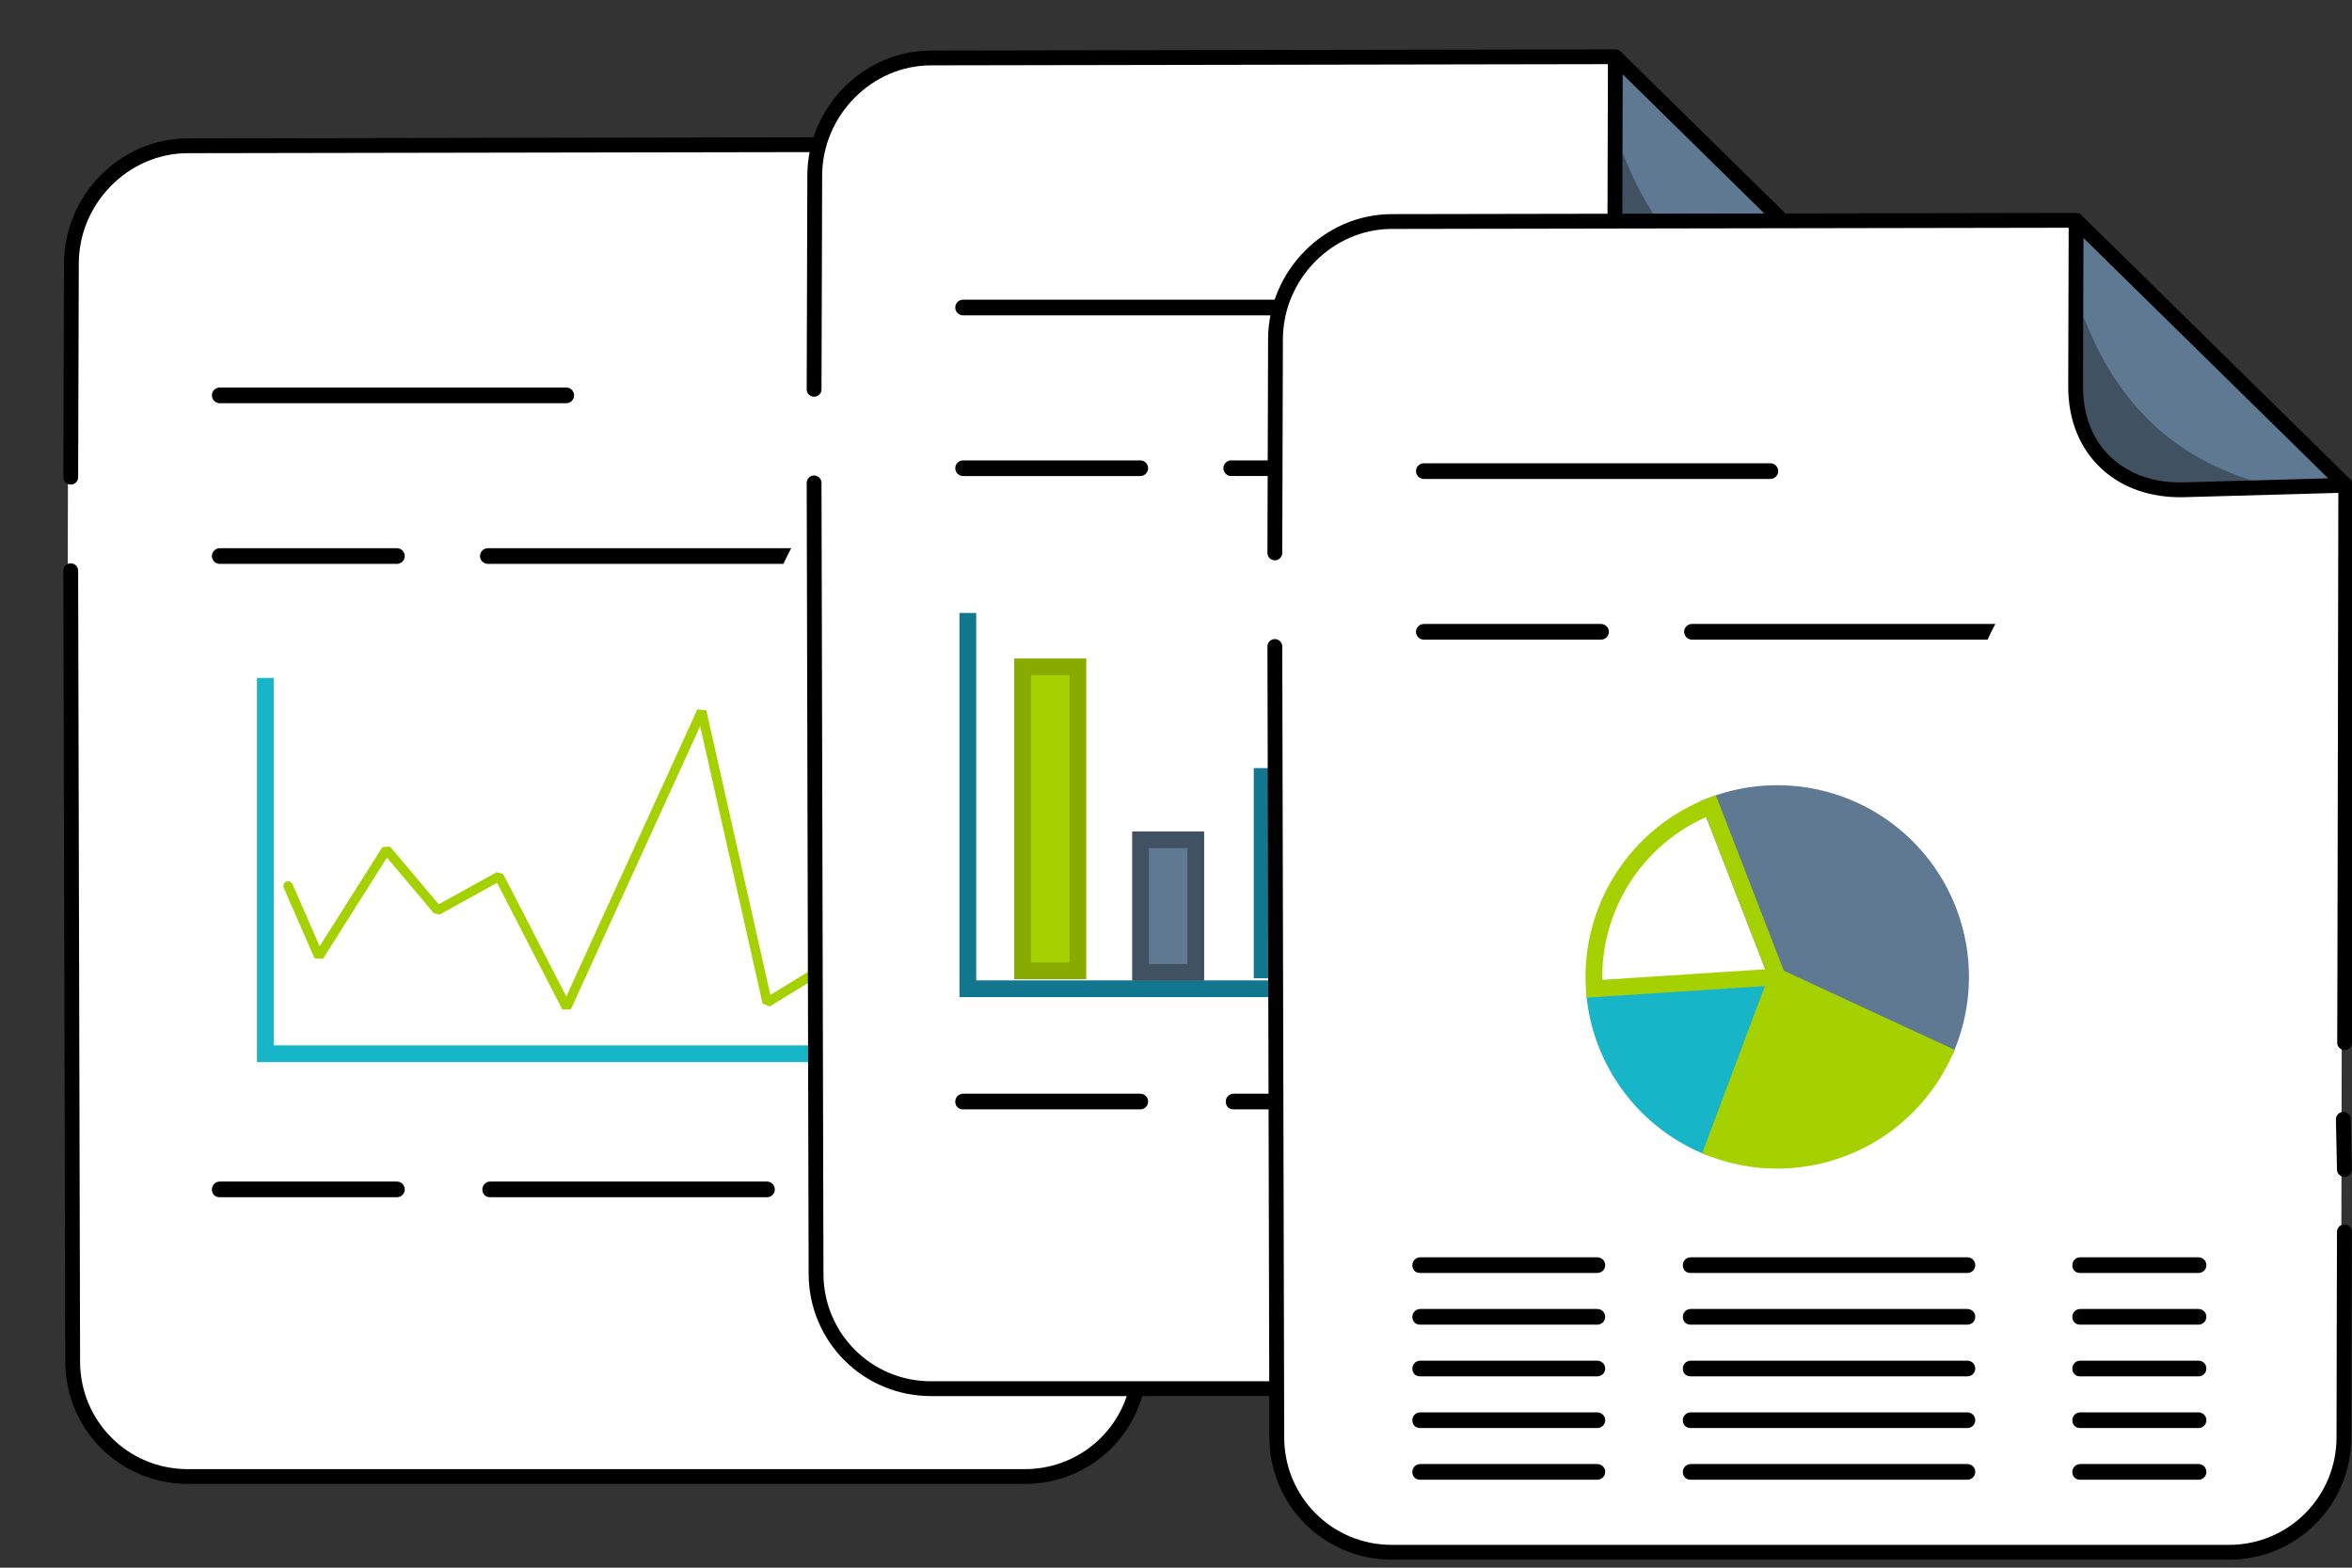 <?xml version="1.0" encoding="UTF-8" standalone="no"?>
<!-- Generator: Adobe Illustrator 24.3.0, SVG Export Plug-In . SVG Version: 6.00 Build 0)  -->

<svg
   xmlns:dc="http://purl.org/dc/elements/1.1/"
   xmlns:cc="http://creativecommons.org/ns#"
   xmlns:rdf="http://www.w3.org/1999/02/22-rdf-syntax-ns#"
   xmlns:svg="http://www.w3.org/2000/svg"
   xmlns="http://www.w3.org/2000/svg"
   xmlns:sodipodi="http://sodipodi.sourceforge.net/DTD/sodipodi-0.dtd"
   xmlns:inkscape="http://www.inkscape.org/namespaces/inkscape"
   version="1.1"
   id="Capa_1"
   x="0px"
   y="0px"
   viewBox="0 0 300 200"
   style="enable-background:new 0 0 300 200;"
   xml:space="preserve"
   sodipodi:docname="report.svg"
   inkscape:version="0.92.5 (2060ec1f9f, 2020-04-08)"><rect x="0" y="0" width="300" height="200" fill="#333333" stroke="none"/><defs
   id="defs1142" /><sodipodi:namedview
   pagecolor="#ffffff"
   bordercolor="#666666"
   borderopacity="1"
   objecttolerance="10"
   gridtolerance="10"
   guidetolerance="10"
   inkscape:pageopacity="0"
   inkscape:pageshadow="2"
   inkscape:window-width="1920"
   inkscape:window-height="1027"
   id="namedview1140"
   showgrid="false"
   inkscape:zoom="3.0087394"
   inkscape:cx="83.202756"
   inkscape:cy="50.89218"
   inkscape:window-x="0"
   inkscape:window-y="27"
   inkscape:window-maximized="1"
   inkscape:current-layer="g2124" />
<style
   type="text/css"
   id="style1039">
	.st0{fill:#5F7993;}
	.st1{fill:#17B5C8;}
	.st2{fill:#11828F;}
	.st3{fill:#405162;}
	.st4{fill:#A6D100;}
	.st5{fill:#89AB00;}
	.st6{fill:#FFFFFF;}
	.st7{fill:none;stroke:#17B5C8;stroke-width:2;stroke-miterlimit:10;}
</style>

<path
   style="opacity:1;fill:#ffffff;fill-opacity:1;fill-rule:nonzero;stroke:none;stroke-width:1.89;stroke-linecap:round;stroke-linejoin:round;stroke-miterlimit:4;stroke-dasharray:none;stroke-dashoffset:0;stroke-opacity:1"
   d="m 23.547,19.394 87.293,-0.154 -0.058,21.21 c -0.022,8.121 5.712,13.393 13.83,13.166 l 20.626,-0.577 -0.233,121.468 c -0.016,8.121 -6.538,14.659 -14.659,14.659 H 23.547 c -8.121,0 -14.649,-6.538 -14.659,-14.659 l -0.249,-100.899 0.083,-39.224 C 8.74,26.263 15.427,19.408 23.547,19.394 Z"
   id="rect2590-7"
   inkscape:connector-curvature="0"
   sodipodi:nodetypes="ccsscsssscssc" /><path
   style="fill:#5f7993"
   inkscape:connector-curvature="0"
   id="path2438"
   d="m 145.122,52.245 h -20.1 c -7.6,0 -13.8,-6.2 -13.8,-13.8 v -20"
   class="st0" /><path
   style="fill:#405162"
   inkscape:connector-curvature="0"
   id="path2438-3"
   d="m 136.825,52.505 -11.645,-0.166 c -7.599,-0.108 -14.61,-6.243 -13.8,-13.8 l 0.829,-7.731 c 4.063,10.585 11.29,18.61 24.616,21.697 z"
   class="st0"
   sodipodi:nodetypes="csscc" /><path
   inkscape:connector-curvature="0"
   id="path2446"
   d="m 28.028,51.439 h 44.2 c 0.5,0 1,-0.4 1,-1 0,-0.5 -0.4,-1 -1,-1 h -44.2 c -0.5,0 -1,0.4 -1,1 0,0.6 0.5,1 1,1 z" /><path
   inkscape:connector-curvature="0"
   id="path2452"
   d="m 28.028,71.939 h 22.6 c 0.5,0 1,-0.4 1,-1 0,-0.5 -0.4,-1 -1,-1 h -22.6 c -0.5,0 -1,0.4 -1,1 0,0.6 0.5,1 1,1 z" /><path
   inkscape:connector-curvature="0"
   id="path2454"
   d="m 50.628,150.739 h -22.6 c -0.5,0 -1,0.4 -1,1 0,0.6 0.4,1 1,1 h 22.6 c 0.5,0 1,-0.4 1,-1 0,-0.6 -0.5,-1 -1,-1 z" /><path
   inkscape:connector-curvature="0"
   id="path2456"
   d="m 97.828,150.739 h -35.3 c -0.5,0 -1,0.4 -1,1 0,0.6 0.4,1 1,1 h 35.3 c 0.5,0 1,-0.4 1,-1 0,-0.6 -0.5,-1 -1,-1 z" /><path
   inkscape:connector-curvature="0"
   id="path2458"
   d="m 125.428,150.739 h -15.1 c -0.5,0 -1,0.4 -1,1 0,0.6 0.4,1 1,1 h 15.1 c 0.5,0 1,-0.4 1,-1 0,-0.6 -0.5,-1 -1,-1 z" /><path
   inkscape:connector-curvature="0"
   id="path2512"
   d="m 100.928,69.939 h -38.7 c -0.5,0 -1,0.4 -1,1 0,0.5 0.4,1 1,1 h 37.7 c 0.3,-0.6 0.6,-1.3 1,-2 z" /><path
   style="opacity:1;fill:none;fill-opacity:1;fill-rule:nonzero;stroke:#000000;stroke-width:1.89;stroke-linecap:round;stroke-linejoin:round;stroke-miterlimit:4;stroke-dasharray:none;stroke-dashoffset:0;stroke-opacity:1"
   d="m 9.022,60.876 0.083,-27.287 C 9.13,25.468 15.808,18.613 23.929,18.599 v 0 l 87.293,-0.154 -0.058,21.21 c -0.022,8.121 5.712,13.393 13.83,13.166 l 20.626,-0.577 -0.117,60.734 -0.029,10.375 m -0.166,9.782 0.137,6.396 m 0,7.958 -0.029,11.039 -0.029,15.183 c -0.016,8.121 -6.538,14.659 -14.659,14.659 H 23.929 c -8.121,0 -14.649,-6.538 -14.659,-14.659 L 9.022,72.813"
   id="rect2590"
   inkscape:connector-curvature="0"
   sodipodi:nodetypes="cssccsscccccccssssc" /><path
   style="fill:none;stroke:#000000;stroke-width:1.89;stroke-linecap:butt;stroke-linejoin:miter;stroke-miterlimit:4;stroke-dasharray:none;stroke-opacity:1"
   d="m 111.222,18.445 c 34.397,33.8 34.397,33.8 34.397,33.8 v 0 0"
   id="path2595"
   inkscape:connector-curvature="0" /><path
   style="fill:none;stroke:#17b5c8;stroke-width:2.135;stroke-linecap:butt;stroke-linejoin:miter;stroke-miterlimit:4;stroke-dasharray:none;stroke-opacity:1"
   d="M 33.843,86.486 V 134.43 H 113.749"
   id="path1913"
   inkscape:connector-curvature="0" /><path
   style="fill:none;stroke:#a6d100;stroke-width:1.21px;stroke-linecap:round;stroke-linejoin:bevel;stroke-opacity:1"
   d="m 36.754,113.036 3.917,8.975 8.617,-13.617 6.528,7.737 7.834,-4.333 8.617,16.712 17.235,-37.756 8.356,37.137 14.623,-8.975"
   id="path1915"
   inkscape:connector-curvature="0" /><path
   style="opacity:1;fill:#ffffff;fill-opacity:1;fill-rule:nonzero;stroke:none;stroke-width:1.89;stroke-linecap:round;stroke-linejoin:round;stroke-miterlimit:4;stroke-dasharray:none;stroke-dashoffset:0;stroke-opacity:1"
   d="m 118.365,8.187 87.293,-0.154 -0.058,21.21 c -0.022,8.121 5.712,13.393 13.83,13.166 l 20.626,-0.577 -0.233,121.468 c -0.016,8.121 -6.538,14.659 -14.659,14.659 H 118.365 c -8.121,0 -14.649,-6.538 -14.659,-14.659 L 103.457,62.401 103.54,23.177 C 103.558,15.056 110.244,8.201 118.365,8.187 Z"
   id="rect2590-7-3"
   inkscape:connector-curvature="0"
   sodipodi:nodetypes="ccsscsssscssc" /><path
   style="fill:#5f7993"
   inkscape:connector-curvature="0"
   id="path2438-6"
   d="m 239.94,41.037 h -20.1 c -7.6,0 -13.8,-6.2 -13.8,-13.8 v -20"
   class="st0" /><path
   style="fill:#405162"
   inkscape:connector-curvature="0"
   id="path2438-3-7"
   d="m 231.642,41.298 -11.645,-0.166 c -7.599,-0.108 -14.61,-6.243 -13.8,-13.8 l 0.829,-7.731 c 4.063,10.585 11.29,18.61 24.616,21.697 z"
   class="st0"
   sodipodi:nodetypes="csscc" /><path
   inkscape:connector-curvature="0"
   id="path2446-5"
   d="m 122.845,40.232 h 44.2 c 0.5,0 1,-0.4 1,-1 0,-0.5 -0.4,-1 -1,-1 h -44.2 c -0.5,0 -1,0.4 -1,1 0,0.6 0.5,1 1,1 z" /><path
   inkscape:connector-curvature="0"
   id="path2452-3"
   d="m 122.845,60.732 h 22.6 c 0.5,0 1,-0.4 1,-1 0,-0.5 -0.4,-1 -1,-1 h -22.6 c -0.5,0 -1,0.4 -1,1 0,0.6 0.5,1 1,1 z" /><path
   inkscape:connector-curvature="0"
   id="path2454-5"
   d="m 145.445,139.532 h -22.6 c -0.5,0 -1,0.4 -1,1 0,0.6 0.4,1 1,1 h 22.6 c 0.5,0 1,-0.4 1,-1 0,-0.6 -0.5,-1 -1,-1 z" /><path
   inkscape:connector-curvature="0"
   id="path2456-6"
   d="m 192.645,139.532 h -35.3 c -0.5,0 -1,0.4 -1,1 0,0.6 0.4,1 1,1 h 35.3 c 0.5,0 1,-0.4 1,-1 0,-0.6 -0.5,-1 -1,-1 z" /><path
   inkscape:connector-curvature="0"
   id="path2458-2"
   d="m 220.245,139.532 h -15.1 c -0.5,0 -1,0.4 -1,1 0,0.6 0.4,1 1,1 h 15.1 c 0.5,0 1,-0.4 1,-1 0,-0.6 -0.5,-1 -1,-1 z" /><path
   inkscape:connector-curvature="0"
   id="path2512-9"
   d="m 195.745,58.732 h -38.7 c -0.5,0 -1,0.4 -1,1 0,0.5 0.4,1 1,1 h 37.7 c 0.3,-0.6 0.6,-1.3 1,-2 z" /><path
   style="opacity:1;fill:none;fill-opacity:1;fill-rule:nonzero;stroke:#000000;stroke-width:1.89;stroke-linecap:round;stroke-linejoin:round;stroke-miterlimit:4;stroke-dasharray:none;stroke-dashoffset:0;stroke-opacity:1"
   d="m 103.839,49.669 0.083,-27.287 c 0.025,-8.121 6.704,-14.976 14.824,-14.99 v 0 l 87.293,-0.154 -0.058,21.21 c -0.022,8.121 5.712,13.393 13.83,13.166 l 20.626,-0.577 -0.117,60.734 -0.029,10.375 m -0.166,9.782 0.137,6.396 m 0,7.958 -0.029,11.039 -0.029,15.183 c -0.016,8.121 -6.538,14.659 -14.659,14.659 H 118.747 c -8.121,0 -14.649,-6.538 -14.659,-14.659 L 103.839,61.606"
   id="rect2590-1"
   inkscape:connector-curvature="0"
   sodipodi:nodetypes="cssccsscccccccssssc" /><path
   style="fill:none;stroke:#000000;stroke-width:1.89;stroke-linecap:butt;stroke-linejoin:miter;stroke-miterlimit:4;stroke-dasharray:none;stroke-opacity:1"
   d="m 206.04,7.237 c 34.397,33.8 34.397,33.8 34.397,33.8 v 0 0"
   id="path2595-2"
   inkscape:connector-curvature="0" /><path
   style="opacity:1;fill:none;fill-opacity:1;fill-rule:nonzero;stroke:#a6d100;stroke-width:2.135;stroke-linecap:round;stroke-linejoin:bevel;stroke-miterlimit:4;stroke-dasharray:none;stroke-dashoffset:0;stroke-opacity:1"
   id="path1968-9"
   r="23.384"
   cy="103.76"
   cx="167.92"
   d=""
   inkscape:connector-curvature="0" /><path
   style="fill:none;stroke:#11778e;stroke-width:2.135;stroke-linecap:butt;stroke-linejoin:miter;stroke-miterlimit:4;stroke-dasharray:none;stroke-opacity:1"
   d="m 123.448,78.197 v 47.944 h 79.906"
   id="path1913-4"
   inkscape:connector-curvature="0" /><rect
   style="opacity:1;fill:#a6d100;fill-opacity:1;fill-rule:nonzero;stroke:#89ab00;stroke-width:2.135;stroke-linecap:square;stroke-linejoin:miter;stroke-miterlimit:4;stroke-dasharray:none;stroke-dashoffset:0;stroke-opacity:1"
   id="rect2257"
   width="7.051"
   height="38.778"
   x="130.435"
   y="85.076" /><rect
   style="opacity:1;fill:#5f7993;fill-opacity:1;fill-rule:nonzero;stroke:#405162;stroke-width:2.135;stroke-linecap:square;stroke-linejoin:miter;stroke-miterlimit:4;stroke-dasharray:none;stroke-dashoffset:0;stroke-opacity:1"
   id="rect2257-4"
   width="7.051"
   height="16.921"
   x="145.474"
   y="107.138" /><rect
   style="opacity:1;fill:#17b5c8;fill-opacity:1;fill-rule:nonzero;stroke:#11778e;stroke-width:2.135;stroke-linecap:square;stroke-linejoin:miter;stroke-miterlimit:4;stroke-dasharray:none;stroke-dashoffset:0;stroke-opacity:1"
   id="rect2257-3"
   width="6.816"
   height="24.677"
   x="160.987"
   y="99.06" /><g
   transform="translate(58.769,20.87)"
   id="g2124"><path
     class="st0"
     d="m 145.122,52.245 h -20.1 c -7.6,0 -13.8,-6.2 -13.8,-13.8 v -20"
     id="path2438-0"
     inkscape:connector-curvature="0"
     style="fill:#5f7993" /><path
     sodipodi:nodetypes="csscc"
     class="st0"
     d="m 136.825,52.505 -11.645,-0.166 c -7.599,-0.108 -14.61,-6.243 -13.8,-13.8 l 0.829,-7.731 c 4.063,10.585 11.29,18.61 24.616,21.697 z"
     id="path2438-3-6"
     inkscape:connector-curvature="0"
     style="fill:#405162" /><path
     d="m 125.428,150.739 h -15.1 c -0.5,0 -1,0.4 -1,1 0,0.6 0.4,1 1,1 h 15.1 c 0.5,0 1,-0.4 1,-1 0,-0.6 -0.5,-1 -1,-1 z"
     id="path2458-1"
     inkscape:connector-curvature="0" /><path
     inkscape:connector-curvature="0"
     id="path2595-5"
     d="m 111.222,18.445 c 34.397,33.8 34.397,33.8 34.397,33.8 v 0 0"
     style="fill:none;stroke:#000000;stroke-width:1.89;stroke-linecap:butt;stroke-linejoin:miter;stroke-miterlimit:4;stroke-dasharray:none;stroke-opacity:1" /><path
     sodipodi:nodetypes="ccsscsssscssc"
     inkscape:connector-curvature="0"
     id="rect2590-7-3-5"
     d="m 118.365,8.187 87.293,-0.154 -0.058,21.21 c -0.022,8.121 5.712,13.393 13.83,13.166 l 20.626,-0.577 -0.233,121.468 c -0.016,8.121 -6.538,14.659 -14.659,14.659 H 118.365 c -8.121,0 -14.649,-6.538 -14.659,-14.659 L 103.457,62.401 103.54,23.177 C 103.558,15.056 110.244,8.201 118.365,8.187 Z"
     style="opacity:1;fill:#ffffff;fill-opacity:1;fill-rule:nonzero;stroke:none;stroke-width:1.89;stroke-linecap:round;stroke-linejoin:round;stroke-miterlimit:4;stroke-dasharray:none;stroke-dashoffset:0;stroke-opacity:1" /><path
     class="st0"
     d="m 239.94,41.037 h -20.1 c -7.6,0 -13.8,-6.2 -13.8,-13.8 v -20"
     id="path2438-6-4"
     inkscape:connector-curvature="0"
     style="fill:#5f7993" /><path
     sodipodi:nodetypes="csscc"
     class="st0"
     d="m 231.642,41.298 -11.645,-0.166 c -7.599,-0.108 -14.61,-6.243 -13.8,-13.8 l 0.829,-7.731 c 4.063,10.585 11.29,18.61 24.616,21.697 z"
     id="path2438-3-7-7"
     inkscape:connector-curvature="0"
     style="fill:#405162" /><path
     d="m 122.845,40.232 h 44.2 c 0.5,0 1,-0.4 1,-1 0,-0.5 -0.4,-1 -1,-1 h -44.2 c -0.5,0 -1,0.4 -1,1 0,0.6 0.5,1 1,1 z"
     id="path2446-5-6"
     inkscape:connector-curvature="0" /><path
     d="m 122.845,60.732 h 22.6 c 0.5,0 1,-0.4 1,-1 0,-0.5 -0.4,-1 -1,-1 h -22.6 c -0.5,0 -1,0.4 -1,1 0,0.6 0.5,1 1,1 z"
     id="path2452-3-5"
     inkscape:connector-curvature="0" /><path
     d="m 144.978,139.532 h -22.6 c -0.5,0 -1,0.4 -1,1 0,0.6 0.4,1 1,1 h 22.6 c 0.5,0 1,-0.4 1,-1 0,-0.6 -0.5,-1 -1,-1 z"
     id="path2454-5-6"
     inkscape:connector-curvature="0" /><path
     d="m 192.178,139.532 h -35.3 c -0.5,0 -1,0.4 -1,1 0,0.6 0.4,1 1,1 h 35.3 c 0.5,0 1,-0.4 1,-1 0,-0.6 -0.5,-1 -1,-1 z"
     id="path2456-6-9"
     inkscape:connector-curvature="0" /><path
     d="m 221.658,139.532 h -15.1 c -0.5,0 -1,0.4 -1,1 0,0.6 0.4,1 1,1 h 15.1 c 0.5,0 1,-0.4 1,-1 0,-0.6 -0.5,-1 -1,-1 z"
     id="path2458-2-3"
     inkscape:connector-curvature="0" /><path
     d="m 195.745,58.732 h -38.7 c -0.5,0 -1,0.4 -1,1 0,0.5 0.4,1 1,1 h 37.7 c 0.3,-0.6 0.6,-1.3 1,-2 z"
     id="path2512-9-7"
     inkscape:connector-curvature="0" /><path
     sodipodi:nodetypes="cssccsscccccccssssc"
     inkscape:connector-curvature="0"
     id="rect2590-1-4"
     d="m 103.839,49.669 0.083,-27.287 c 0.025,-8.121 6.704,-14.976 14.824,-14.99 v 0 l 87.293,-0.154 -0.058,21.21 c -0.022,8.121 5.712,13.393 13.83,13.166 l 20.626,-0.577 -0.117,60.734 -0.029,10.375 m -0.166,9.782 0.137,6.396 m 0,7.958 -0.029,11.039 -0.029,15.183 c -0.016,8.121 -6.538,14.659 -14.659,14.659 H 118.747 c -8.121,0 -14.649,-6.538 -14.659,-14.659 L 103.839,61.606"
     style="opacity:1;fill:none;fill-opacity:1;fill-rule:nonzero;stroke:#000000;stroke-width:1.89;stroke-linecap:round;stroke-linejoin:round;stroke-miterlimit:4;stroke-dasharray:none;stroke-dashoffset:0;stroke-opacity:1" /><path
     inkscape:connector-curvature="0"
     id="path2595-2-5"
     d="m 206.04,7.237 c 34.397,33.8 34.397,33.8 34.397,33.8 v 0 0"
     style="fill:none;stroke:#000000;stroke-width:1.89;stroke-linecap:butt;stroke-linejoin:miter;stroke-miterlimit:4;stroke-dasharray:none;stroke-opacity:1" /><path
     d="m 158.365,125.103 a 23.384,23.384 0 0 1 -13.637,-18.347 l 23.192,-2.996 z"
     sodipodi:end="3.0131306"
     sodipodi:start="1.9917095"
     sodipodi:ry="23.384254"
     sodipodi:rx="23.384254"
     sodipodi:cy="103.76028"
     sodipodi:cx="167.92009"
     sodipodi:type="arc"
     id="path1968-6-0-6-2"
     style="opacity:1;fill:#17b5c8;fill-opacity:1;fill-rule:nonzero;stroke:#17b5c8;stroke-width:2.135;stroke-linecap:square;stroke-linejoin:miter;stroke-miterlimit:4;stroke-dasharray:none;stroke-dashoffset:0;stroke-opacity:1" /><path
     d="m 159.457,81.961 a 23.384,23.384 0 0 1 25.017,5.283 23.384,23.384 0 0 1 5.225,25.03 l -21.779,-8.514 z"
     sodipodi:end="0.37266357"
     sodipodi:start="4.3420785"
     sodipodi:ry="23.384254"
     sodipodi:rx="23.384254"
     sodipodi:cy="103.76028"
     sodipodi:cx="167.92009"
     sodipodi:type="arc"
     id="path1968-6-5"
     style="opacity:1;fill:#5f7993;fill-opacity:1;fill-rule:nonzero;stroke:#5f7993;stroke-width:2.135;stroke-linecap:square;stroke-linejoin:miter;stroke-miterlimit:4;stroke-dasharray:none;stroke-dashoffset:0;stroke-opacity:1" /><path
     d="m 144.585,105.271 a 23.384,23.384 0 0 1 14.884,-23.314 l 8.452,21.803 z"
     sodipodi:end="4.3425826"
     sodipodi:start="3.0769579"
     sodipodi:ry="23.384254"
     sodipodi:rx="23.384254"
     sodipodi:cy="103.76028"
     sodipodi:cx="167.92009"
     sodipodi:type="arc"
     id="path1968-4"
     style="opacity:1;fill:none;fill-opacity:1;fill-rule:nonzero;stroke:#a6d100;stroke-width:2.135;stroke-linecap:square;stroke-linejoin:miter;stroke-miterlimit:4;stroke-dasharray:none;stroke-dashoffset:0;stroke-opacity:1" /><path
     d="m 189.138,113.589 a 23.384,23.384 0 0 1 -29.428,12.067 l 8.209,-21.896 z"
     sodipodi:end="1.9295081"
     sodipodi:start="0.43379347"
     sodipodi:ry="23.384254"
     sodipodi:rx="23.384254"
     sodipodi:cy="103.76028"
     sodipodi:cx="167.92009"
     sodipodi:type="arc"
     id="path1968-6-0-7"
     style="opacity:1;fill:#a6d100;fill-opacity:1;fill-rule:nonzero;stroke:#a6d100;stroke-width:2.135;stroke-linecap:square;stroke-linejoin:miter;stroke-miterlimit:4;stroke-dasharray:none;stroke-dashoffset:0;stroke-opacity:1" /><path
     d="m 144.978,146.126 h -22.6 c -0.5,0 -1,0.4 -1,1 0,0.6 0.4,1 1,1 h 22.6 c 0.5,0 1,-0.4 1,-1 0,-0.6 -0.5,-1 -1,-1 z"
     id="path2454-5-6-0"
     inkscape:connector-curvature="0" /><path
     d="m 192.178,146.126 h -35.3 c -0.5,0 -1,0.4 -1,1 0,0.6 0.4,1 1,1 h 35.3 c 0.5,0 1,-0.4 1,-1 0,-0.6 -0.5,-1 -1,-1 z"
     id="path2456-6-9-7"
     inkscape:connector-curvature="0" /><path
     d="m 221.658,146.126 h -15.1 c -0.5,0 -1,0.4 -1,1 0,0.6 0.4,1 1,1 h 15.1 c 0.5,0 1,-0.4 1,-1 0,-0.6 -0.5,-1 -1,-1 z"
     id="path2458-2-3-8"
     inkscape:connector-curvature="0" /><path
     d="m 144.978,152.721 h -22.6 c -0.5,0 -1,0.4 -1,1 0,0.6 0.4,1 1,1 h 22.6 c 0.5,0 1,-0.4 1,-1 0,-0.6 -0.5,-1 -1,-1 z"
     id="path2454-5-6-6"
     inkscape:connector-curvature="0" /><path
     d="m 192.178,152.721 h -35.3 c -0.5,0 -1,0.4 -1,1 0,0.6 0.4,1 1,1 h 35.3 c 0.5,0 1,-0.4 1,-1 0,-0.6 -0.5,-1 -1,-1 z"
     id="path2456-6-9-8"
     inkscape:connector-curvature="0" /><path
     d="m 221.658,152.721 h -15.1 c -0.5,0 -1,0.4 -1,1 0,0.6 0.4,1 1,1 h 15.1 c 0.5,0 1,-0.4 1,-1 0,-0.6 -0.5,-1 -1,-1 z"
     id="path2458-2-3-84"
     inkscape:connector-curvature="0" /><path
     d="m 144.978,159.315 h -22.6 c -0.5,0 -1,0.4 -1,1 0,0.6 0.4,1 1,1 h 22.6 c 0.5,0 1,-0.4 1,-1 0,-0.6 -0.5,-1 -1,-1 z"
     id="path2454-5-6-3"
     inkscape:connector-curvature="0" /><path
     d="m 192.178,159.315 h -35.3 c -0.5,0 -1,0.4 -1,1 0,0.6 0.4,1 1,1 h 35.3 c 0.5,0 1,-0.4 1,-1 0,-0.6 -0.5,-1 -1,-1 z"
     id="path2456-6-9-1"
     inkscape:connector-curvature="0" /><path
     d="m 221.658,159.315 h -15.1 c -0.5,0 -1,0.4 -1,1 0,0.6 0.4,1 1,1 h 15.1 c 0.5,0 1,-0.4 1,-1 0,-0.6 -0.5,-1 -1,-1 z"
     id="path2458-2-3-4"
     inkscape:connector-curvature="0" /><path
     d="m 144.978,165.909 h -22.6 c -0.5,0 -1,0.4 -1,1 0,0.6 0.4,1 1,1 h 22.6 c 0.5,0 1,-0.4 1,-1 0,-0.6 -0.5,-1 -1,-1 z"
     id="path2454-5-6-9"
     inkscape:connector-curvature="0" /><path
     d="m 192.178,165.909 h -35.3 c -0.5,0 -1,0.4 -1,1 0,0.6 0.4,1 1,1 h 35.3 c 0.5,0 1,-0.4 1,-1 0,-0.6 -0.5,-1 -1,-1 z"
     id="path2456-6-9-2"
     inkscape:connector-curvature="0" /><path
     d="m 221.658,165.909 h -15.1 c -0.5,0 -1,0.4 -1,1 0,0.6 0.4,1 1,1 h 15.1 c 0.5,0 1,-0.4 1,-1 0,-0.6 -0.5,-1 -1,-1 z"
     id="path2458-2-3-0"
     inkscape:connector-curvature="0" /></g></svg>